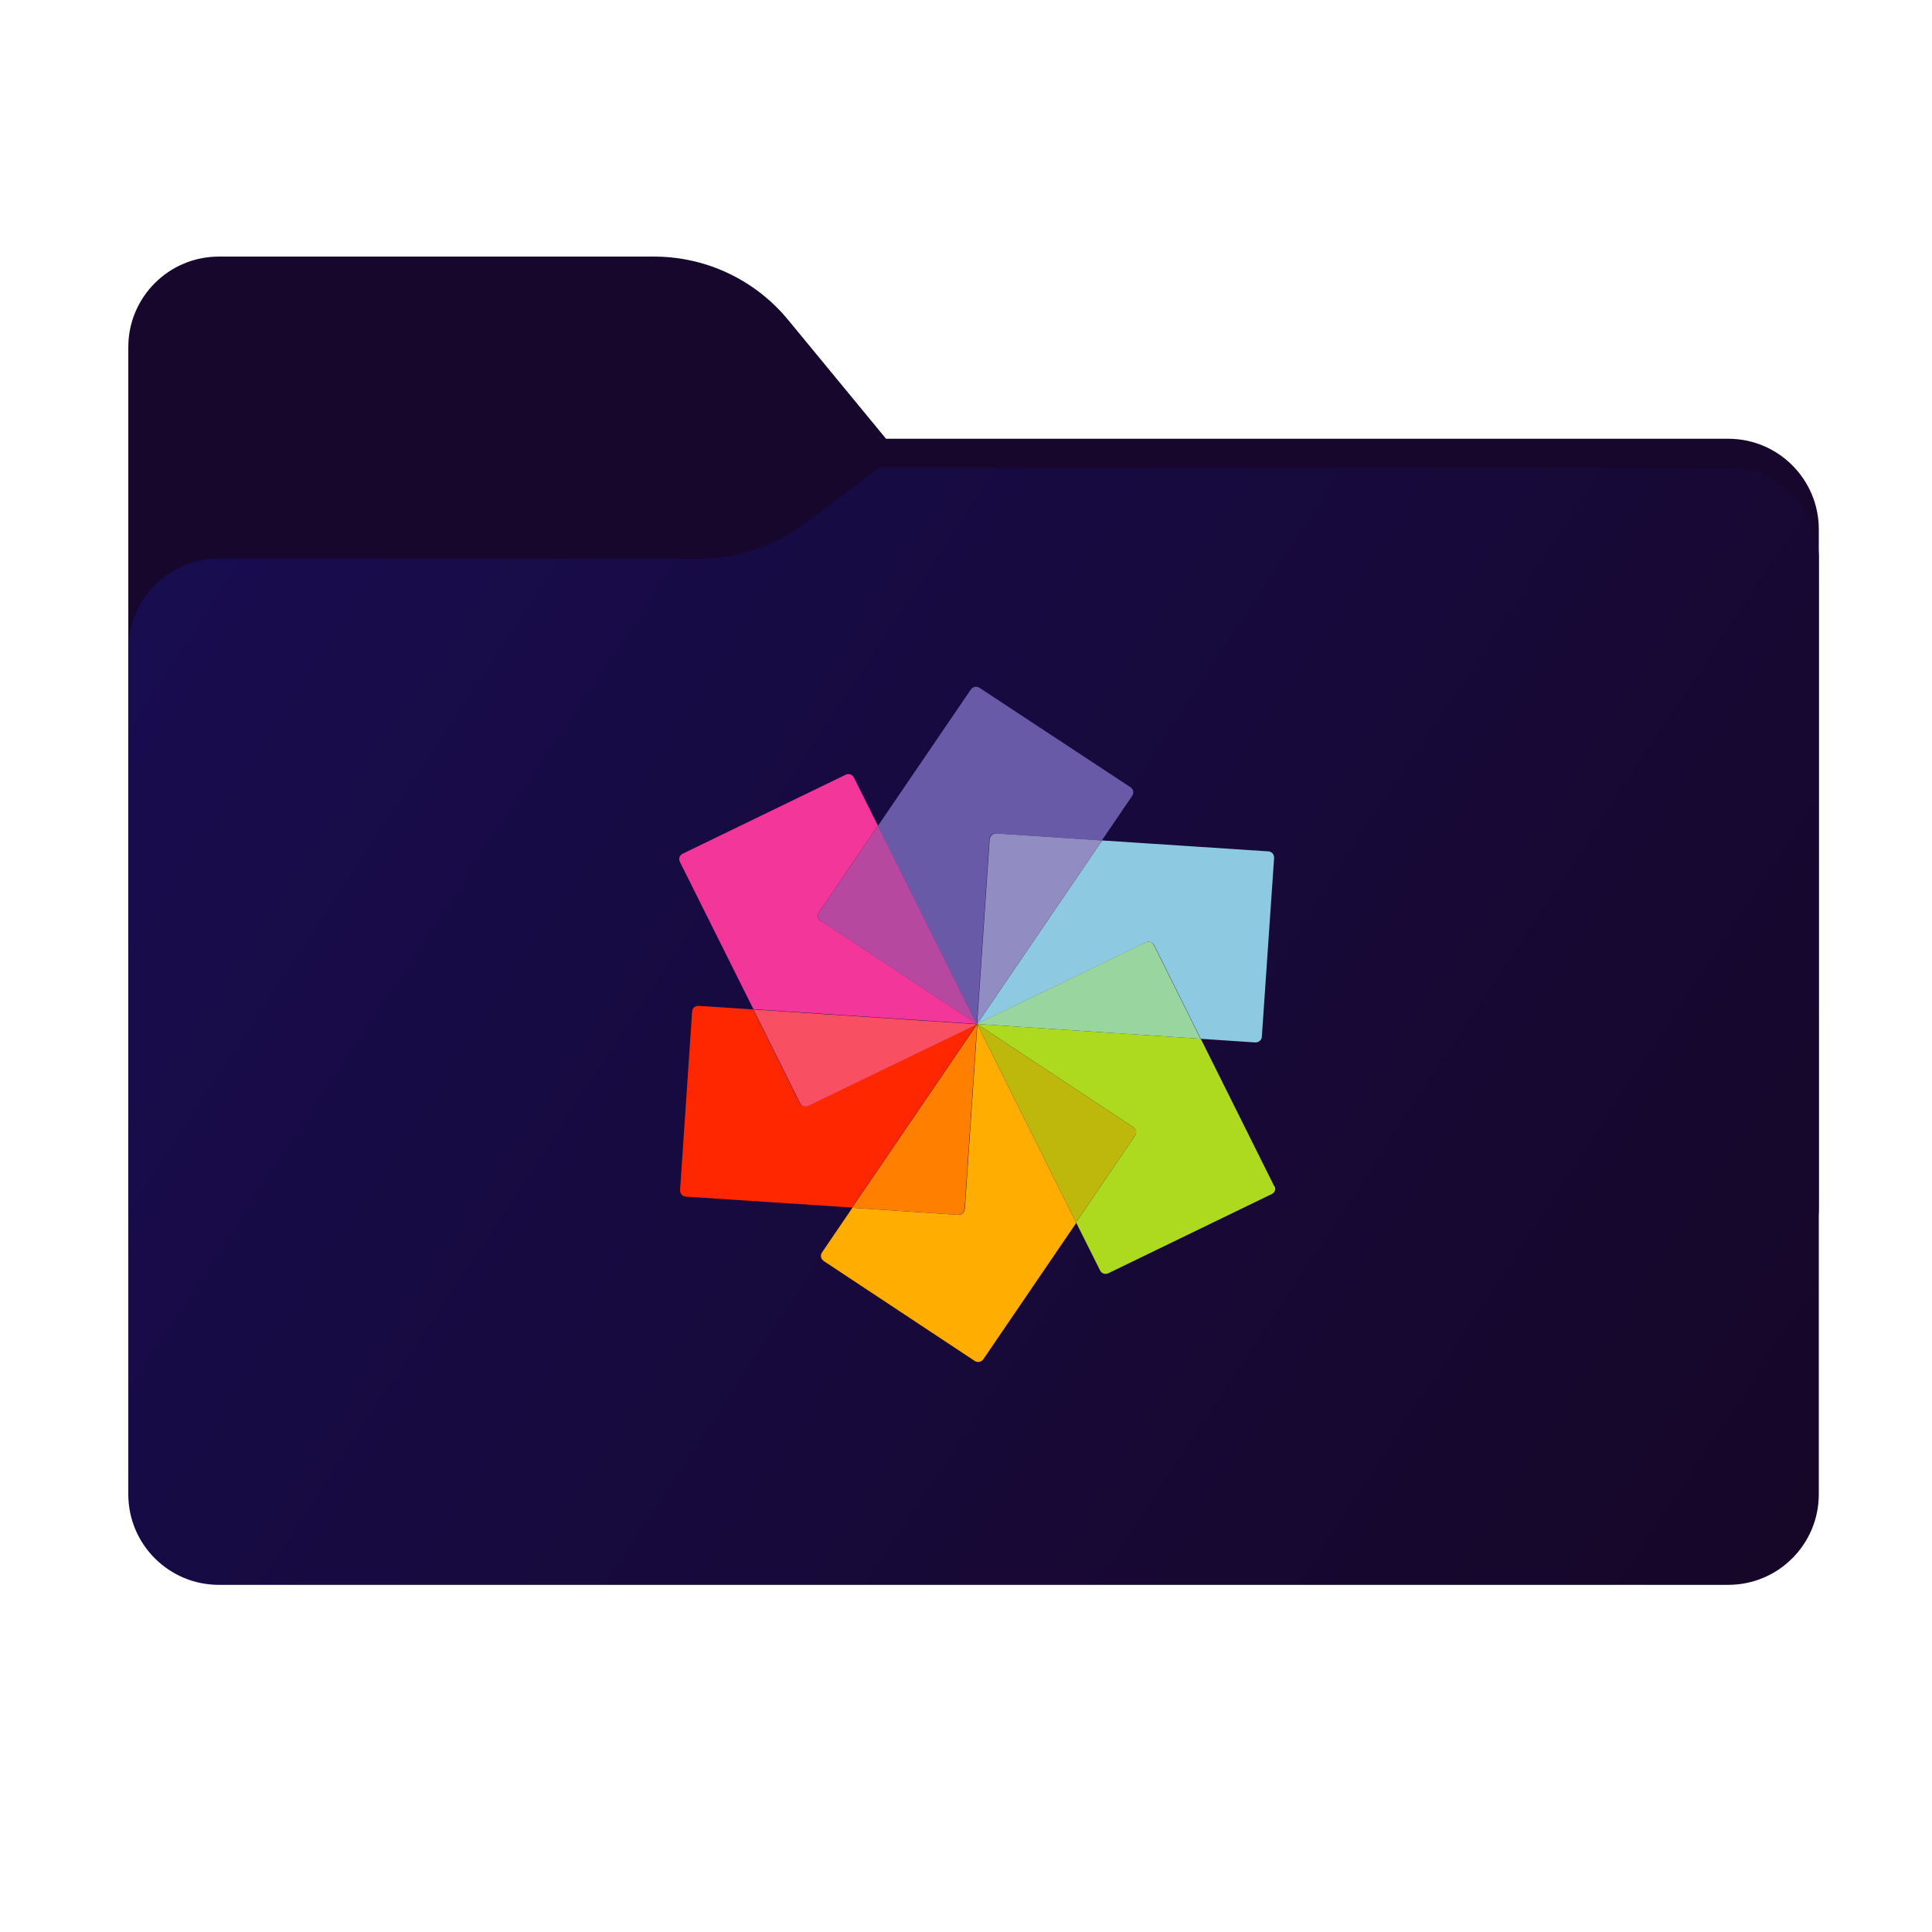 <svg width="256" height="256" viewBox="0 0 256 256" fill="none" xmlns="http://www.w3.org/2000/svg">
<g clip-path="url(#clip0_2283_38781)">
<path fill-rule="evenodd" clip-rule="evenodd" d="M104.425 42.378C100.056 37.073 93.544 34 86.671 34H29C22.373 34 17 39.373 17 46V58.137V68.2V160C17 166.627 22.373 172 29 172H229C235.627 172 241 166.627 241 160V70.137C241 63.51 235.627 58.137 229 58.137H117.404L104.425 42.378Z" fill="url(#paint0_linear_2283_38781)"/>
<mask id="mask0_2283_38781" style="mask-type:alpha" maskUnits="userSpaceOnUse" x="17" y="34" width="224" height="138">
<path fill-rule="evenodd" clip-rule="evenodd" d="M104.425 42.378C100.056 37.073 93.544 34 86.671 34H29C22.373 34 17 39.373 17 46V58.137V68.2V160C17 166.627 22.373 172 29 172H229C235.627 172 241 166.627 241 160V70.137C241 63.51 235.627 58.137 229 58.137H117.404L104.425 42.378Z" fill="url(#paint1_linear_2283_38781)"/>
</mask>
<g mask="url(#mask0_2283_38781)">
<g style="mix-blend-mode:multiply" filter="url(#filter0_f_2283_38781)">
<path fill-rule="evenodd" clip-rule="evenodd" d="M92.789 74C97.764 74 102.605 72.387 106.586 69.402L116.459 62H229C235.627 62 241 67.373 241 74V108V160C241 166.627 235.627 172 229 172H29C22.373 172 17 166.627 17 160L17 108V86C17 79.373 22.373 74 29 74H87H92.789Z" fill="black" fill-opacity="0.3"/>
</g>
</g>
<g filter="url(#filter1_ii_2283_38781)">
<path fill-rule="evenodd" clip-rule="evenodd" d="M92.789 74C97.764 74 102.605 72.387 106.586 69.402L116.459 62H229C235.627 62 241 67.373 241 74V108V198C241 204.627 235.627 210 229 210H29C22.373 210 17 204.627 17 198L17 108V86C17 79.373 22.373 74 29 74H87H92.789Z" fill="url(#paint2_linear_2283_38781)"/>
</g>
<path d="M131.132 111.17C131.132 110.752 131.523 110.399 131.98 110.431L146.001 111.363L150.044 105.419C150.272 105.065 150.174 104.583 149.816 104.326L129.762 91.121C129.404 90.896 128.914 90.993 128.654 91.346L116.328 109.435L129.436 135.718L131.099 111.202L131.132 111.17Z" fill="#695AA8"/>
<path d="M151.841 124.86C152.232 124.667 152.721 124.86 152.917 125.213L159.112 137.648L166.351 138.13C166.775 138.13 167.166 137.84 167.199 137.391L168.829 113.646C168.829 113.229 168.536 112.843 168.079 112.811L146.037 111.365L129.473 135.688L151.874 124.86H151.841Z" fill="#8DC9E0"/>
<path d="M131.136 111.175L129.473 135.69L146.037 111.367L132.016 110.436C131.592 110.436 131.201 110.725 131.168 111.175H131.136Z" fill="#918CC2"/>
<path d="M168.862 157.213L159.112 137.645L129.473 135.686L150.178 149.373C150.537 149.598 150.635 150.112 150.406 150.465L142.581 161.968L145.776 168.362C145.972 168.747 146.428 168.908 146.852 168.715L168.536 158.209C168.927 158.016 169.09 157.566 168.895 157.181L168.862 157.213Z" fill="#ADD91E"/>
<path d="M151.84 124.857L129.439 135.685L159.079 137.645L152.884 125.211C152.688 124.825 152.232 124.664 151.808 124.857H151.84Z" fill="#99D69F"/>
<path d="M127.81 160.235C127.81 160.653 127.386 161.006 126.962 160.974L112.941 160.042L108.898 165.986C108.67 166.34 108.768 166.822 109.126 167.079L129.18 180.348C129.538 180.573 130.028 180.477 130.288 180.124L142.614 162.034L129.506 135.752L127.843 160.267L127.81 160.235Z" fill="#FFAD00"/>
<path d="M150.178 149.373L129.473 135.686L142.581 161.968L150.406 150.465C150.667 150.112 150.569 149.63 150.178 149.373Z" fill="#BFB80C"/>
<path d="M107.069 146.543C106.678 146.736 106.189 146.543 105.993 146.19L99.798 133.755L92.559 133.273C92.135 133.273 91.744 133.563 91.711 134.012L90.113 157.724C90.113 158.142 90.407 158.528 90.863 158.56L112.906 160.006L129.47 135.683L107.069 146.511V146.543Z" fill="#FF2700"/>
<path d="M127.81 160.234L129.473 135.719L112.908 160.041L126.929 160.973C127.353 160.973 127.744 160.684 127.777 160.234H127.81Z" fill="#FF7F00"/>
<path d="M108.734 121.996C108.375 121.771 108.278 121.257 108.506 120.904L116.332 109.401L113.136 103.007C112.94 102.622 112.451 102.461 112.06 102.654L90.442 113.128C90.05 113.321 89.887 113.771 90.083 114.189L99.832 133.724L129.472 135.684L108.767 121.996H108.734Z" fill="#F33699"/>
<path d="M108.734 121.995L129.439 135.683L116.331 109.4L108.506 120.903C108.277 121.256 108.375 121.738 108.734 121.995Z" fill="#B648A0"/>
<path d="M107.071 146.548L129.472 135.72L99.832 133.76L106.027 146.194C106.223 146.58 106.68 146.74 107.103 146.548H107.071Z" fill="#F94F63"/>
</g>
<defs>
<filter id="filter0_f_2283_38781" x="-20" y="25" width="298" height="184" filterUnits="userSpaceOnUse" color-interpolation-filters="sRGB">
<feFlood flood-opacity="0" result="BackgroundImageFix"/>
<feBlend mode="normal" in="SourceGraphic" in2="BackgroundImageFix" result="shape"/>
<feGaussianBlur stdDeviation="18.5" result="effect1_foregroundBlur_2283_38781"/>
</filter>
<filter id="filter1_ii_2283_38781" x="17" y="62" width="224" height="148" filterUnits="userSpaceOnUse" color-interpolation-filters="sRGB">
<feFlood flood-opacity="0" result="BackgroundImageFix"/>
<feBlend mode="normal" in="SourceGraphic" in2="BackgroundImageFix" result="shape"/>
<feColorMatrix in="SourceAlpha" type="matrix" values="0 0 0 0 0 0 0 0 0 0 0 0 0 0 0 0 0 0 127 0" result="hardAlpha"/>
<feOffset dy="4"/>
<feComposite in2="hardAlpha" operator="arithmetic" k2="-1" k3="1"/>
<feColorMatrix type="matrix" values="0 0 0 0 1 0 0 0 0 1 0 0 0 0 1 0 0 0 0.25 0"/>
<feBlend mode="normal" in2="shape" result="effect1_innerShadow_2283_38781"/>
<feColorMatrix in="SourceAlpha" type="matrix" values="0 0 0 0 0 0 0 0 0 0 0 0 0 0 0 0 0 0 127 0" result="hardAlpha"/>
<feOffset dy="-4"/>
<feComposite in2="hardAlpha" operator="arithmetic" k2="-1" k3="1"/>
<feColorMatrix type="matrix" values="0 0 0 0 0 0 0 0 0 0 0 0 0 0 0 0 0 0 0.9 0"/>
<feBlend mode="soft-light" in2="effect1_innerShadow_2283_38781" result="effect2_innerShadow_2283_38781"/>
</filter>
<linearGradient id="paint0_linear_2283_38781" x1="129" y1="34" x2="129" y2="172" gradientUnits="userSpaceOnUse">
<stop stop-color="#17072D"/>
</linearGradient>
<linearGradient id="paint1_linear_2283_38781" x1="17" y1="34" x2="197.768" y2="215.142" gradientUnits="userSpaceOnUse">
<stop stop-color="#05815D"/>
<stop offset="1" stop-color="#0C575F"/>
</linearGradient>
<linearGradient id="paint2_linear_2283_38781" x1="17" y1="62" x2="241" y2="210" gradientUnits="userSpaceOnUse">
<stop stop-color="#180D51"/>
<stop offset="1" stop-color="#160627"/>
</linearGradient>
<clipPath id="clip0_2283_38781">
<rect width="256" height="256" fill="white"/>
</clipPath>
</defs>
</svg>
